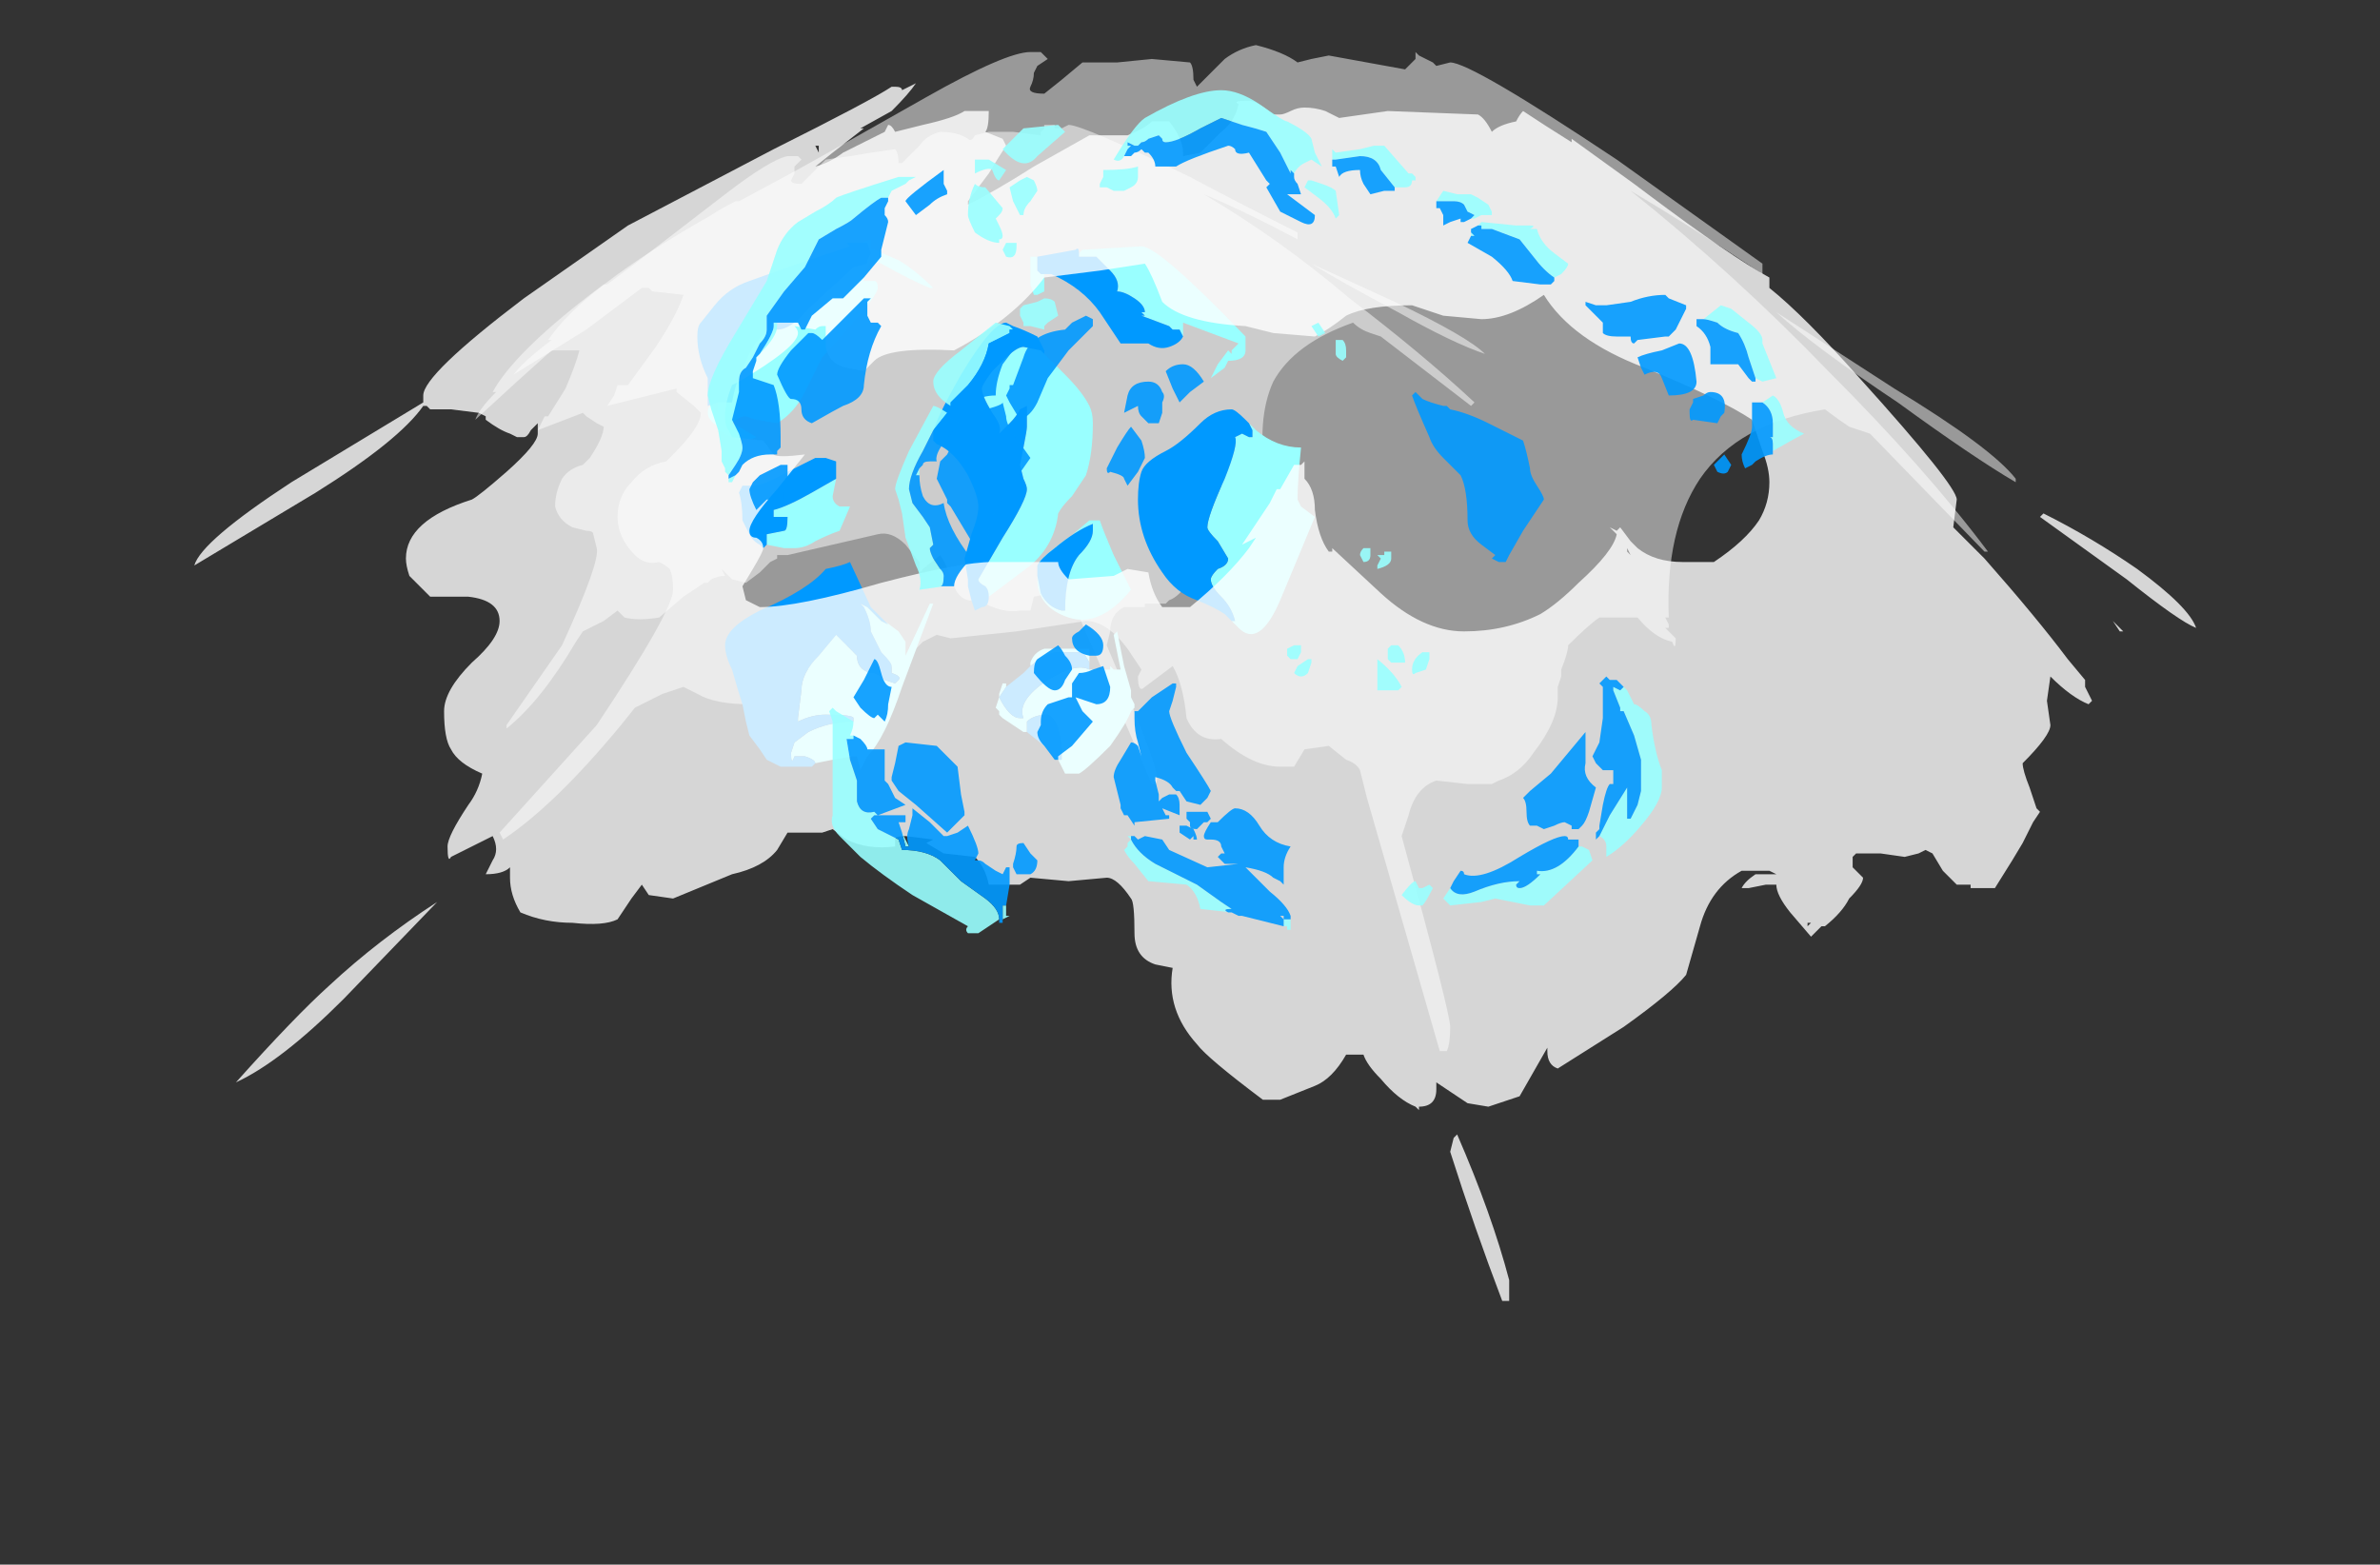 <?xml version="1.0" encoding="UTF-8" standalone="no"?>
<svg xmlns:ffdec="https://www.free-decompiler.com/flash" xmlns:xlink="http://www.w3.org/1999/xlink" ffdec:objectType="frame" height="157.85px" width="240.1px" xmlns="http://www.w3.org/2000/svg">
  <rect width="100%" height="100%" fill="#333333" stroke="none"/>
  <g transform="matrix(1.0, 0.0, 0.0, 1.0, 117.6, 29.4)">
    <use ffdec:characterId="1253" height="14.5" transform="matrix(7.0, 0.0, 0.0, 7.0, -69.65, -24.85)" width="22.2" xlink:href="#shape0"/>
    <use ffdec:characterId="1251" height="7.7" transform="matrix(7.0, 0.0, 0.0, 7.0, -47.25, -5.25)" width="8.9" xlink:href="#shape1"/>
    <use ffdec:characterId="1254" height="17.55" transform="matrix(7.0, 0.0, 0.0, 7.0, -98.0, -21.0)" width="28.85" xlink:href="#shape2"/>
    <use ffdec:characterId="1255" height="12.15" transform="matrix(7.0, 0.0, 0.0, 7.0, -46.2, -20.3)" width="15.8" xlink:href="#shape3"/>
  </g>
  <defs>
    <g id="shape0" transform="matrix(1.0, 0.0, 0.0, 1.0, 9.95, 3.55)">
      <path d="M0.55 -1.4 L0.55 -1.4 Q1.65 -0.75 2.65 0.1 3.7 0.9 4.45 1.6 L4.4 1.65 3.1 0.65 2.95 0.6 Q2.8 0.55 2.7 0.45 1.85 0.75 1.55 1.3 1.3 1.85 1.45 2.7 L1.4 2.7 1.55 2.85 Q1.55 3.0 1.5 2.9 1.35 2.9 1.15 2.7 L0.8 2.8 Q0.7 2.85 0.55 3.05 L0.45 3.3 0.5 3.35 0.45 3.5 0.5 3.55 Q0.55 3.8 0.35 4.15 0.2 4.4 0.05 4.45 L0.0 4.5 -0.3 4.5 -0.3 4.55 -0.6 4.55 Q-0.8 4.65 -0.8 4.9 L-0.85 5.1 Q-0.15 6.75 -0.15 6.9 -0.1 7.05 -0.15 7.1 L-0.2 7.1 -1.2 4.8 -1.3 4.55 -1.45 4.45 -1.65 4.35 -1.9 4.4 -1.95 4.6 -2.1 4.6 Q-2.35 4.65 -2.7 4.45 -2.95 4.5 -3.05 4.25 -3.15 3.95 -3.25 3.8 L-3.5 4.0 Q-3.55 4.1 -3.55 3.95 L-3.55 3.9 -3.75 3.65 Q-3.95 3.45 -4.15 3.5 L-5.45 3.8 -5.6 3.8 -5.6 3.85 -5.7 3.9 -5.85 4.05 -6.05 4.2 -6.25 4.15 -6.4 4.0 -6.35 4.1 Q-6.45 4.1 -6.55 4.15 L-6.6 4.2 -6.65 4.2 -6.95 4.4 -7.3 4.7 Q-7.6 4.75 -7.8 4.7 L-7.9 4.6 -8.1 4.75 Q-8.3 4.85 -8.4 4.9 L-8.5 5.05 Q-9.0 5.9 -9.5 6.3 L-9.5 6.25 -8.7 5.1 Q-8.15 3.9 -8.2 3.7 L-8.25 3.5 Q-8.25 3.45 -8.35 3.45 L-8.55 3.4 Q-8.75 3.3 -8.8 3.1 -8.8 2.9 -8.7 2.7 -8.6 2.55 -8.4 2.5 L-8.3 2.4 Q-8.1 2.1 -8.1 1.95 L-8.2 1.9 -8.35 1.8 -8.4 1.75 -9.05 2.0 -8.95 1.8 -8.9 1.8 -8.65 1.4 Q-8.5 1.05 -8.45 0.85 L-8.85 0.85 -9.35 1.3 -9.95 1.85 Q-9.9 1.7 -9.65 1.45 L-9.7 1.45 Q-9.4 0.9 -8.3 0.05 L-8.1 -0.1 -8.05 -0.1 -7.65 -0.4 -6.35 -1.4 Q-5.7 -1.9 -5.45 -1.95 L-5.3 -1.95 -5.25 -1.9 -5.35 -1.8 -5.35 -1.7 -5.4 -1.6 Q-5.4 -1.55 -5.25 -1.55 L-4.9 -1.9 -4.55 -1.95 -4.25 -2.0 -3.9 -2.05 Q-3.85 -2.0 -3.85 -1.85 L-3.8 -1.85 -3.55 -2.1 Q-3.45 -2.25 -3.25 -2.3 -3.0 -2.3 -2.85 -2.2 -2.8 -2.15 -2.75 -2.25 L-2.55 -2.3 -2.2 -2.3 -1.8 -2.25 -1.8 -2.3 -1.75 -2.35 -1.75 -2.4 -1.6 -2.4 -1.6 -2.35 -1.5 -2.35 -1.4 -2.4 Q-1.2 -2.4 0.35 -1.65 1.1 -1.25 1.9 -0.85 L1.9 -0.75 Q1.15 -1.15 0.55 -1.4 M4.6 0.9 Q4.15 0.75 3.35 0.3 2.5 -0.15 2.1 -0.4 L3.3 0.15 Q4.35 0.65 4.6 0.9" fill="#ffffff" fill-opacity="0.502" fill-rule="evenodd" stroke="none"/>
      <path d="M0.4 -3.05 L0.45 -2.95 0.85 -3.35 Q1.05 -3.5 1.3 -3.55 1.7 -3.45 1.9 -3.3 L2.1 -3.35 2.35 -3.4 3.45 -3.2 3.6 -3.35 3.6 -3.45 3.65 -3.4 3.85 -3.3 3.9 -3.25 4.1 -3.3 Q4.4 -3.3 6.5 -1.9 L8.6 -0.4 8.6 -0.25 Q7.55 -0.95 6.7 -1.45 8.2 -0.25 9.55 1.15 10.95 2.55 11.85 3.75 L11.8 3.75 10.15 2.05 9.85 1.95 Q9.7 1.85 9.5 1.7 8.25 1.9 7.7 2.7 7.2 3.45 7.25 4.7 L7.2 4.7 7.25 4.8 7.25 4.85 7.2 4.85 7.35 5.0 Q7.35 5.2 7.3 5.05 7.05 5.0 6.8 4.7 L6.25 4.7 Q6.1 4.8 5.8 5.1 5.8 5.2 5.7 5.45 L5.7 5.55 5.65 5.7 5.65 5.85 Q5.65 6.2 5.3 6.65 5.1 6.95 4.8 7.05 L4.7 7.1 4.35 7.1 3.9 7.05 Q3.6 7.15 3.5 7.55 L3.4 7.85 Q4.1 10.4 4.1 10.6 4.1 10.85 4.05 10.95 L3.95 10.95 2.9 7.3 2.8 6.9 Q2.75 6.8 2.6 6.75 L2.35 6.55 2.0 6.6 1.85 6.85 1.65 6.85 Q1.25 6.85 0.8 6.45 0.45 6.5 0.3 6.15 0.25 5.65 0.1 5.4 L-0.3 5.7 Q-0.4 5.8 -0.4 5.55 L-0.35 5.45 Q-0.45 5.3 -0.55 5.15 -0.85 4.75 -1.15 4.75 L-2.15 4.9 -3.1 5.0 -3.3 4.95 -3.5 5.05 -3.75 5.3 Q-4.0 5.45 -4.05 5.45 L-4.35 5.35 -4.45 5.25 -4.55 5.1 -4.6 5.1 Q-4.55 5.15 -4.5 5.2 L-4.85 5.3 -4.85 5.35 -4.95 5.35 Q-5.2 5.45 -5.45 5.6 -5.7 5.75 -6.0 5.95 -6.5 5.95 -6.75 5.8 L-6.95 5.7 -7.25 5.8 -7.65 6.0 -7.85 6.25 Q-8.8 7.4 -9.55 7.9 L-9.6 7.8 -8.2 6.25 Q-7.1 4.6 -7.1 4.3 -7.1 4.1 -7.15 4.0 -7.2 3.95 -7.3 3.9 -7.5 3.95 -7.65 3.8 -7.9 3.55 -7.9 3.25 -7.9 2.95 -7.7 2.75 -7.5 2.5 -7.2 2.45 L-7.1 2.35 Q-6.7 1.95 -6.7 1.75 L-6.8 1.65 -7.05 1.45 -7.05 1.4 -8.05 1.65 -7.95 1.5 -7.9 1.35 -7.75 1.35 -7.35 0.8 Q-7.05 0.35 -6.95 0.05 L-7.4 0.0 -7.45 -0.05 -7.55 -0.05 -8.35 0.55 -9.4 1.2 Q-9.25 1.0 -8.85 0.7 L-8.9 0.7 Q-8.4 -0.05 -6.55 -1.1 -6.4 -1.2 -6.2 -1.3 L-6.15 -1.3 -5.5 -1.65 Q-5.3 -1.75 -3.45 -2.8 -2.3 -3.45 -1.95 -3.45 L-1.8 -3.45 -1.7 -3.35 -1.85 -3.25 -1.9 -3.15 Q-1.9 -3.05 -1.95 -2.95 -2.0 -2.85 -1.75 -2.85 L-1.5 -3.05 -1.2 -3.3 -0.7 -3.3 -0.2 -3.35 0.35 -3.3 Q0.4 -3.25 0.4 -3.05 M6.7 -1.45 L6.7 -1.45 M12.25 2.75 Q11.65 2.4 10.55 1.6 9.35 0.8 8.8 0.3 L10.5 1.4 Q11.9 2.25 12.25 2.7 L12.25 2.75" fill="#ffffff" fill-opacity="0.502" fill-rule="evenodd" stroke="none"/>
    </g>
    <g id="shape1" transform="matrix(1.0, 0.0, 0.0, 1.0, 6.75, 0.75)">
      <path d="M-6.45 1.6 L-6.25 1.6 Q-6.2 1.3 -6.05 1.0 -5.85 0.55 -5.6 0.55 -5.4 0.55 -5.15 0.25 L-4.5 -0.35 -4.3 -0.4 -4.3 -0.45 -4.25 -0.55 -4.3 -0.7 -4.4 -0.7 -4.25 -0.75 -4.25 -0.6 -4.2 -0.6 -3.85 -0.45 Q-3.6 -0.3 -3.35 -0.05 L-3.4 -0.05 Q-3.65 -0.15 -4.1 -0.4 L-4.25 -0.45 -4.3 -0.35 -4.35 -0.2 -4.35 -0.15 -4.2 -0.15 Q-4.15 -0.15 -4.15 -0.05 -4.15 0.05 -4.55 0.5 L-4.95 0.95 -5.2 1.45 Q-5.35 1.75 -5.6 1.9 L-5.9 1.85 -6.05 1.8 Q-6.15 1.8 -6.25 1.9 L-6.15 1.95 -5.9 2.1 Q-6.1 2.2 -6.35 2.05 L-6.45 2.0 -6.45 1.95 Q-6.6 1.85 -6.6 1.75 -6.6 1.65 -6.55 1.65 L-6.45 1.75 -6.45 1.6 M-1.85 -0.5 L-1.85 -0.3 -1.8 -0.25 -1.75 -0.25 -1.75 0.0 -1.85 0.05 -1.9 0.05 -1.95 -0.1 -1.95 -0.5 -1.85 -0.5 M0.25 0.65 L0.2 0.55 0.1 0.55 0.05 0.5 -0.35 0.35 -0.3 0.35 -0.35 0.3 -0.3 0.3 Q-0.3 0.2 -0.45 0.1 -0.6 0.0 -0.7 0.0 -0.65 -0.15 -0.8 -0.3 L-1.0 -0.5 -1.25 -0.5 -1.25 -0.55 -1.2 -0.6 -0.35 -0.65 Q-0.1 -0.65 1.15 0.65 L1.15 0.85 Q1.15 1.0 0.9 1.0 L0.85 1.1 0.65 1.25 0.75 1.05 0.9 0.85 0.95 0.9 0.95 0.85 1.05 0.75 0.25 0.45 0.25 0.65 M-1.8 0.85 L-1.45 1.2 Q-1.2 1.45 -1.1 1.65 -1.05 1.75 -1.05 1.9 -1.05 2.35 -1.15 2.65 L-1.35 2.95 Q-1.5 3.1 -1.55 3.2 -1.6 3.65 -1.95 3.95 L-2.55 4.4 Q-2.55 4.3 -2.6 4.25 -2.7 4.2 -2.7 4.15 L-2.35 3.55 Q-2.0 3.0 -2.0 2.85 -2.0 2.8 -2.05 2.7 L-2.1 2.5 -2.05 2.25 Q-2.0 2.0 -2.0 1.95 -2.0 1.7 -2.0 1.65 L-2.1 1.7 Q-2.15 1.8 -2.25 1.9 L-2.4 2.05 Q-2.35 1.95 -2.5 1.75 -2.65 1.5 -2.65 1.4 -2.65 1.35 -2.5 1.15 L-2.35 1.0 Q-2.15 0.8 -2.05 0.8 L-1.8 0.85 M-1.85 4.1 L-1.8 4.35 Q-1.7 4.55 -1.5 4.6 L-1.45 4.6 Q-1.45 4.05 -1.25 3.8 -1.05 3.6 -1.05 3.45 L-1.05 3.35 Q-1.3 3.45 -1.6 3.7 -1.8 3.85 -1.85 3.95 L-1.75 3.85 -1.1 3.3 -0.95 3.3 Q-0.9 3.45 -0.75 3.8 L-0.5 4.3 Q-0.95 4.85 -1.4 4.7 -1.85 4.55 -1.85 4.15 L-1.85 4.1 M0.95 4.75 L1.0 4.75 Q0.95 4.55 0.8 4.4 0.65 4.25 0.65 4.15 0.65 4.1 0.75 4.0 0.9 3.95 0.9 3.85 L0.75 3.6 Q0.6 3.45 0.6 3.4 0.6 3.25 0.85 2.7 1.05 2.2 1.0 2.1 L1.1 2.05 1.2 2.1 1.25 2.1 1.25 2.0 1.2 1.9 1.3 2.0 Q1.6 2.25 1.95 2.25 1.9 2.75 1.9 3.0 L1.95 3.1 2.15 3.25 1.65 4.45 Q1.35 5.15 1.05 4.85 L0.95 4.75 M-4.75 2.7 L-4.8 2.95 Q-4.8 3.05 -4.7 3.1 L-4.55 3.1 -4.7 3.45 Q-4.85 3.5 -5.05 3.6 -5.2 3.7 -5.35 3.7 L-5.5 3.7 -5.75 3.65 -5.75 3.5 -5.5 3.45 Q-5.45 3.45 -5.45 3.25 L-5.65 3.25 -5.65 3.15 Q-5.45 3.1 -5.1 2.9 L-4.75 2.7 M-5.05 6.8 Q-5.05 6.75 -5.2 6.7 L-5.35 6.7 Q-5.4 6.85 -5.4 6.65 L-5.35 6.5 -5.15 6.35 Q-4.85 6.2 -4.5 6.2 L-4.5 6.15 Q-4.5 6.1 -4.9 6.1 -5.1 6.1 -5.3 6.2 L-5.3 6.15 -5.25 5.75 Q-5.25 5.5 -5.0 5.25 L-4.75 4.95 -4.45 5.25 Q-4.45 5.45 -4.25 5.5 L-4.2 5.5 -4.1 5.55 -4.05 5.6 -3.9 5.65 -3.85 5.6 Q-3.8 5.55 -3.95 5.5 L-3.95 5.4 Q-3.95 5.35 -4.1 5.2 -4.2 5.0 -4.25 4.9 -4.25 4.75 -4.35 4.55 L-4.4 4.5 -4.3 4.55 -4.25 4.6 -4.1 4.75 -4.0 4.8 -4.05 4.75 -3.85 4.9 -3.75 5.05 -3.75 5.25 -3.4 4.5 -3.35 4.5 -3.8 5.7 Q-4.05 6.45 -4.3 6.7 L-4.4 6.9 -4.45 6.7 -4.5 6.7 -4.8 6.75 -5.05 6.8 M-1.1 5.45 L-0.8 5.45 -0.8 5.4 -0.75 5.45 -0.65 5.45 -0.75 4.95 -0.7 4.9 -0.6 5.4 -0.5 5.75 -0.5 5.85 -0.45 5.95 -0.45 6.0 -0.5 6.05 Q-0.55 6.2 -0.8 6.55 -1.15 6.9 -1.25 6.95 L-1.45 6.95 Q-1.5 6.85 -1.55 6.75 L-1.5 6.75 -1.5 6.6 Q-1.5 6.5 -1.55 6.3 -1.6 6.15 -1.7 6.1 -1.9 6.1 -2.0 6.2 L-2.0 6.35 -2.05 6.35 -2.35 6.15 -2.4 6.1 -2.4 6.05 -2.45 6.0 -2.4 5.85 -2.4 5.8 -2.35 5.65 -2.3 5.65 -2.3 5.7 -2.4 5.85 Q-2.25 6.15 -2.1 6.15 L-2.05 6.15 Q-2.15 5.9 -1.7 5.6 -1.3 5.35 -1.1 5.45 M-1.95 5.4 L-1.95 5.35 Q-1.9 5.2 -1.75 5.15 L-1.1 5.15 -1.1 5.35 Q-1.15 5.25 -1.2 5.2 L-1.55 5.2 Q-1.7 5.2 -1.95 5.4" fill="#99ffff" fill-rule="evenodd" stroke="none"/>
      <path d="M-6.45 1.6 L-6.6 1.65 -6.6 1.25 Q-6.75 0.95 -6.75 0.65 -6.75 0.5 -6.7 0.45 L-6.5 0.2 Q-6.3 -0.05 -6.0 -0.15 L-5.3 -0.4 -4.55 -0.65 -4.6 -0.7 -4.4 -0.7 -4.3 -0.7 -4.25 -0.55 -4.3 -0.45 -4.3 -0.4 -4.5 -0.35 -5.15 0.25 Q-5.4 0.55 -5.6 0.55 -5.85 0.55 -6.05 1.0 -6.2 1.3 -6.25 1.6 L-6.45 1.6 M-1.85 -0.5 L-1.3 -0.6 Q-1.25 -0.65 -1.25 -0.55 L-1.25 -0.5 -1.0 -0.5 -0.8 -0.3 Q-0.65 -0.15 -0.7 0.0 -0.6 0.0 -0.45 0.1 -0.3 0.2 -0.3 0.3 L-0.35 0.3 -0.3 0.35 -0.35 0.35 0.05 0.5 0.1 0.55 0.2 0.55 0.25 0.65 Q0.2 0.75 0.05 0.8 -0.1 0.85 -0.25 0.75 L-0.65 0.75 -0.95 0.3 Q-1.2 -0.05 -1.65 -0.25 L-1.75 -0.25 -1.8 -0.25 -1.85 -0.3 -1.85 -0.5 M-1.8 0.85 L-2.05 0.8 Q-2.15 0.8 -2.35 1.0 L-2.5 1.15 Q-2.65 1.35 -2.65 1.4 -2.65 1.5 -2.5 1.75 -2.35 1.95 -2.4 2.05 L-2.25 1.9 Q-2.15 1.8 -2.1 1.7 L-2.0 1.65 Q-2.0 1.7 -2.0 1.95 -2.0 2.0 -2.05 2.25 L-2.1 2.5 -2.05 2.7 Q-2.0 2.8 -2.0 2.85 -2.0 3.0 -2.35 3.55 L-2.7 4.15 Q-2.7 4.2 -2.6 4.25 -2.55 4.3 -2.55 4.4 -2.55 4.55 -2.65 4.55 L-2.75 4.6 -2.8 4.45 -2.85 4.25 -2.85 4.15 -2.9 3.85 -2.8 3.5 Q-2.7 3.25 -2.7 3.1 -2.7 2.95 -2.85 2.65 -3.05 2.3 -3.3 2.2 L-3.35 2.15 -3.35 2.05 Q-3.35 1.9 -2.95 1.2 -2.5 0.45 -2.3 0.45 L-2.2 0.5 Q-2.05 0.55 -1.85 0.65 L-1.75 0.85 -1.75 0.9 -1.8 0.85 M-1.85 3.95 Q-1.8 3.85 -1.6 3.7 -1.3 3.45 -1.05 3.35 L-1.05 3.45 Q-1.05 3.6 -1.25 3.8 -1.45 4.05 -1.45 4.6 L-1.5 4.6 Q-1.7 4.55 -1.8 4.35 L-1.85 4.1 -1.85 3.95 M0.95 4.75 L0.85 4.65 Q0.7 4.55 0.45 4.45 0.15 4.35 -0.05 4.05 -0.4 3.55 -0.4 3.0 -0.4 2.75 -0.35 2.6 -0.3 2.45 0.0 2.3 0.2 2.2 0.5 1.9 0.7 1.7 0.95 1.7 1.0 1.7 1.15 1.85 L1.2 1.9 1.25 2.0 1.25 2.1 1.2 2.1 1.1 2.05 1.0 2.1 Q1.05 2.2 0.85 2.7 0.6 3.25 0.6 3.4 0.6 3.45 0.75 3.6 L0.9 3.85 Q0.9 3.95 0.75 4.0 0.65 4.1 0.65 4.15 0.65 4.25 0.8 4.4 0.95 4.55 1.0 4.75 L0.95 4.75 M-5.75 3.65 L-5.8 3.7 -5.85 3.65 Q-5.95 3.6 -6.0 3.5 L-6.1 3.3 Q-6.1 3.05 -6.15 2.9 L-6.1 2.8 -5.95 2.8 Q-5.8 2.8 -5.45 2.6 L-5.05 2.4 -4.9 2.4 -4.75 2.45 -4.75 2.7 -5.1 2.9 Q-5.45 3.1 -5.65 3.15 L-5.65 3.25 -5.45 3.25 Q-5.45 3.45 -5.5 3.45 L-5.75 3.5 -5.75 3.65 M-4.25 4.6 L-4.3 4.55 -4.4 4.5 -4.35 4.55 Q-4.25 4.75 -4.25 4.9 -4.2 5.0 -4.1 5.2 -3.95 5.35 -3.95 5.4 L-3.95 5.5 Q-3.8 5.55 -3.85 5.6 L-3.9 5.65 -4.05 5.6 -4.1 5.55 -4.2 5.5 -4.25 5.5 Q-4.45 5.45 -4.45 5.25 L-4.75 4.95 -5.0 5.25 Q-5.25 5.5 -5.25 5.75 L-5.3 6.15 -5.3 6.2 Q-5.1 6.1 -4.9 6.1 -4.5 6.1 -4.5 6.15 L-4.5 6.2 Q-4.85 6.2 -5.15 6.35 L-5.35 6.5 -5.4 6.65 Q-5.4 6.85 -5.35 6.7 L-5.2 6.7 Q-5.05 6.75 -5.05 6.8 L-5.1 6.85 -5.55 6.85 -5.75 6.75 -5.85 6.6 -6.0 6.4 -6.05 6.2 -6.1 5.95 Q-6.15 5.8 -6.25 5.45 -6.35 5.25 -6.35 5.1 -6.35 4.85 -5.85 4.6 -5.15 4.3 -4.9 4.0 -4.65 3.95 -4.55 3.9 L-4.25 4.55 Q-4.1 4.7 -4.05 4.75 L-4.0 4.8 -4.1 4.75 -4.25 4.6 M-1.55 6.75 L-1.75 6.55 -2.0 6.35 -2.0 6.2 Q-1.9 6.1 -1.7 6.1 -1.6 6.15 -1.55 6.3 -1.5 6.5 -1.5 6.6 L-1.5 6.75 -1.55 6.75 M-2.4 5.85 L-2.4 5.85 -2.3 5.7 -2.05 5.5 -1.95 5.4 Q-1.7 5.2 -1.55 5.2 L-1.2 5.2 Q-1.15 5.25 -1.1 5.35 L-1.1 5.45 Q-1.3 5.35 -1.7 5.6 -2.15 5.9 -2.05 6.15 L-2.1 6.15 Q-2.25 6.15 -2.4 5.85" fill="#0099ff" fill-rule="evenodd" stroke="none"/>
    </g>
    <g id="shape2" transform="matrix(1.0, 0.0, 0.0, 1.0, 14.0, 3.0)">
      <path d="M2.0 -2.65 Q2.15 -2.65 2.3 -2.6 L2.5 -2.5 3.2 -2.6 4.5 -2.55 Q4.6 -2.5 4.7 -2.3 4.8 -2.4 5.05 -2.45 5.1 -2.55 5.15 -2.6 5.45 -2.4 5.85 -2.15 L5.85 -2.2 6.75 -1.55 6.95 -1.4 Q8.15 -0.5 8.7 -0.2 L8.7 -0.05 Q9.2 0.35 10.0 1.25 11.4 2.8 11.4 3.0 L11.35 3.4 11.8 3.85 Q12.55 4.7 13.0 5.3 L13.25 5.6 13.25 5.7 13.35 5.9 13.3 5.95 Q13.05 5.85 12.75 5.55 L12.7 5.9 12.75 6.25 Q12.75 6.4 12.35 6.8 12.35 6.9 12.45 7.15 L12.55 7.45 12.6 7.5 12.5 7.65 12.35 7.95 12.2 8.2 11.95 8.6 11.6 8.6 11.6 8.55 11.4 8.55 11.2 8.35 11.05 8.1 10.95 8.05 10.85 8.1 10.65 8.15 10.3 8.1 9.95 8.1 9.9 8.15 9.9 8.3 10.05 8.45 Q10.05 8.55 9.85 8.75 9.75 8.95 9.5 9.15 L9.45 9.15 9.3 9.3 9.0 8.95 Q8.8 8.7 8.8 8.55 L8.65 8.55 8.4 8.6 8.3 8.6 Q8.35 8.5 8.5 8.4 L8.8 8.4 8.7 8.35 8.3 8.35 Q7.85 8.6 7.7 9.15 L7.5 9.85 Q7.3 10.1 6.6 10.6 L5.65 11.2 Q5.5 11.15 5.5 10.95 L5.5 10.9 5.1 11.6 4.65 11.75 4.35 11.7 3.9 11.4 3.9 11.5 Q3.9 11.75 3.65 11.75 3.65 11.85 3.65 11.8 L3.6 11.75 Q3.35 11.65 3.1 11.35 2.9 11.15 2.85 11.0 L2.6 11.0 Q2.4 11.35 2.15 11.45 L1.65 11.65 1.4 11.65 Q0.6 11.05 0.45 10.85 0.0 10.35 0.1 9.75 L-0.15 9.7 Q-0.45 9.6 -0.45 9.25 -0.45 8.8 -0.5 8.75 -0.7 8.45 -0.85 8.45 L-1.4 8.5 -1.95 8.45 -2.1 8.55 -2.55 8.55 Q-2.6 8.3 -2.75 8.15 L-3.2 8.1 -3.45 7.95 -3.35 7.9 -3.75 7.85 Q-3.9 7.85 -3.9 7.9 L-3.9 8.0 Q-4.3 8.05 -4.6 7.9 L-4.8 7.75 -4.95 7.8 -5.45 7.8 -5.6 8.05 Q-5.8 8.3 -6.25 8.4 L-7.1 8.75 -7.45 8.7 -7.55 8.55 -7.7 8.75 -7.9 9.05 Q-8.1 9.15 -8.55 9.1 -8.95 9.1 -9.3 8.95 -9.45 8.7 -9.45 8.45 L-9.45 8.3 Q-9.55 8.4 -9.8 8.4 L-9.7 8.2 Q-9.6 8.05 -9.7 7.85 L-9.9 7.95 Q-10.2 8.1 -10.3 8.15 -10.35 8.25 -10.35 8.0 -10.35 7.85 -10.05 7.4 -9.9 7.2 -9.85 6.95 -10.2 6.8 -10.3 6.6 -10.4 6.45 -10.4 6.05 -10.4 5.75 -10.0 5.35 -9.6 5.0 -9.6 4.75 -9.6 4.45 -10.05 4.4 L-10.6 4.4 -10.9 4.1 Q-10.95 3.95 -10.95 3.85 -10.95 3.3 -10.0 3.0 -9.9 2.95 -9.5 2.6 -9.05 2.2 -9.05 2.05 L-9.05 1.9 -9.15 2.0 Q-9.2 2.1 -9.25 2.1 L-9.35 2.1 -9.45 2.05 Q-9.6 2.0 -9.8 1.85 L-9.8 1.8 -9.9 1.75 -10.3 1.7 -10.6 1.7 -10.65 1.65 -10.7 1.65 Q-11.05 2.15 -12.25 2.9 L-14.0 3.95 Q-13.9 3.6 -12.6 2.75 L-10.7 1.6 -10.7 1.5 Q-10.7 1.2 -9.25 0.1 L-7.75 -0.95 -5.65 -2.05 Q-4.25 -2.75 -3.95 -2.95 L-3.9 -2.95 Q-3.8 -2.95 -3.8 -2.9 L-3.6 -3.0 Q-3.7 -2.85 -3.95 -2.6 L-4.4 -2.35 -4.35 -2.35 -4.8 -2.0 -5.05 -1.8 Q-4.85 -1.85 -4.65 -2.0 L-4.05 -2.3 -4.0 -2.4 Q-3.95 -2.4 -3.9 -2.3 L-3.5 -2.4 Q-3.05 -2.5 -2.9 -2.6 L-2.55 -2.6 Q-2.55 -2.35 -2.6 -2.3 L-2.35 -2.2 -2.3 -2.1 Q-2.4 -1.95 -2.55 -1.7 L-2.85 -1.3 -2.85 -1.25 Q-2.45 -1.45 -1.9 -1.8 L-1.1 -2.25 -0.55 -2.25 Q-0.3 -2.35 -0.2 -2.45 L0.05 -2.45 Q0.25 -2.2 0.25 -2.0 L0.25 -1.95 0.5 -2.0 0.8 -2.3 Q1.0 -2.45 1.05 -2.7 0.95 -2.75 1.2 -2.75 1.3 -2.75 1.55 -2.55 L1.65 -2.55 Q1.7 -2.55 1.8 -2.6 1.9 -2.65 2.0 -2.65 M12.65 3.2 Q13.35 3.55 14.0 4.0 14.75 4.55 14.85 4.85 14.6 4.75 13.85 4.15 L12.6 3.25 12.65 3.2 M13.8 4.9 L13.75 4.9 13.65 4.75 13.8 4.9 M6.4 3.4 L6.5 3.45 6.55 3.4 6.7 3.6 6.8 3.7 Q7.05 3.9 7.45 3.9 L7.9 3.9 Q8.35 3.6 8.55 3.3 8.7 3.05 8.7 2.75 8.7 2.55 8.6 2.3 L8.45 1.85 Q8.0 1.55 6.9 1.1 5.85 0.7 5.45 0.05 4.95 0.4 4.55 0.4 L4.0 0.35 3.55 0.2 Q2.9 0.2 2.6 0.35 2.35 0.55 2.15 0.65 L1.55 0.6 1.15 0.5 Q0.25 0.45 -0.05 0.15 -0.2 -0.25 -0.3 -0.4 L-0.95 -0.3 -1.75 -0.2 Q-2.2 0.4 -3.05 0.85 -4.0 0.8 -4.2 1.0 L-4.35 1.15 -4.6 1.1 Q-4.85 1.05 -4.9 0.8 L-4.9 0.5 -4.95 0.5 Q-5.0 0.5 -5.05 0.55 L-5.35 0.5 Q-5.3 0.55 -5.3 0.6 -5.3 0.8 -6.15 1.3 L-6.25 1.35 Q-6.35 1.6 -6.35 1.8 -6.35 1.95 -6.3 2.0 L-6.25 2.1 -5.8 2.15 -5.65 2.35 Q-5.6 2.4 -5.2 2.35 L-5.6 2.85 Q-6.0 3.3 -6.0 3.45 -6.0 3.55 -5.9 3.55 -5.8 3.6 -5.8 3.7 -5.8 3.75 -5.95 4.0 L-6.1 4.25 -6.05 4.45 -5.85 4.55 Q-5.3 4.55 -4.1 4.2 -2.95 3.9 -2.5 3.9 L-1.55 3.9 Q-1.55 4.0 -1.4 4.15 L-0.75 4.1 -0.55 4.0 -0.25 4.05 Q-0.2 4.35 -0.05 4.55 L0.35 4.55 Q0.9 4.1 1.2 3.7 L1.3 3.55 1.1 3.65 Q1.2 3.5 1.5 3.05 L1.6 2.85 1.65 2.85 1.85 2.5 1.95 2.5 2.0 2.45 Q2.0 2.5 2.0 2.65 L2.0 2.7 Q2.15 2.85 2.15 3.15 2.2 3.55 2.35 3.75 L2.4 3.75 2.4 3.7 3.1 4.35 Q3.7 4.9 4.3 4.9 4.9 4.9 5.4 4.65 5.65 4.5 5.95 4.2 6.45 3.75 6.5 3.5 L6.4 3.4 M6.65 3.75 L6.7 3.8 6.65 3.7 6.65 3.75 M4.2 12.15 Q4.7 13.3 4.95 14.25 L4.95 14.55 4.85 14.55 Q4.45 13.5 4.1 12.4 L4.15 12.2 4.2 12.15 M9.25 9.1 L9.25 9.15 9.3 9.1 9.25 9.1 M-5.05 -2.1 L-5.0 -2.0 -5.0 -2.1 -5.05 -2.1 M-9.15 1.75 L-9.15 1.75 M-13.4 11.4 Q-12.55 10.45 -12.05 10.0 -11.35 9.35 -10.5 8.8 L-11.85 10.2 Q-12.75 11.1 -13.4 11.4" fill="#ffffff" fill-opacity="0.8" fill-rule="evenodd" stroke="none"/>
    </g>
    <g id="shape3" transform="matrix(1.0, 0.0, 0.0, 1.0, 6.6, 2.9)">
      <path d="M-0.6 -1.95 Q-0.65 -1.85 -0.75 -1.9 -0.45 -2.4 -0.3 -2.5 0.4 -2.9 0.8 -2.9 1.05 -2.9 1.35 -2.7 1.7 -2.45 1.75 -2.45 2.05 -2.3 2.1 -2.2 L2.15 -2.0 2.25 -1.8 2.1 -1.9 2.0 -1.85 Q1.9 -1.8 1.85 -1.7 L1.8 -1.75 1.8 -1.7 1.65 -2.0 1.45 -2.3 Q1.3 -2.35 1.1 -2.4 L0.8 -2.5 0.5 -2.35 Q0.15 -2.15 0.0 -2.15 -0.05 -2.15 -0.05 -2.2 L-0.1 -2.25 -0.25 -2.2 Q-0.3 -2.15 -0.35 -2.15 L-0.4 -2.1 -0.45 -2.1 -0.55 -2.15 -0.55 -2.1 -0.5 -2.1 -0.55 -2.05 -0.6 -1.95 M-0.3 -2.0 L-0.35 -2.05 -0.3 -2.0 M3.3 -1.5 L3.1 -1.75 Q3.05 -1.95 2.8 -1.95 L2.45 -1.9 2.4 -1.9 2.4 -2.05 2.45 -2.0 2.8 -2.05 3.0 -2.1 3.15 -2.1 3.5 -1.7 3.55 -1.7 3.6 -1.65 3.6 -1.6 3.55 -1.6 Q3.55 -1.5 3.45 -1.5 L3.3 -1.5 M2.45 -1.45 L2.5 -1.1 2.45 -1.05 Q2.4 -1.2 2.2 -1.35 L2.0 -1.5 2.05 -1.6 2.1 -1.6 2.25 -1.55 Q2.4 -1.5 2.45 -1.45 M3.9 -1.3 L4.0 -1.45 4.2 -1.4 4.4 -1.4 4.5 -1.35 4.65 -1.25 4.7 -1.15 4.7 -1.1 4.55 -1.1 4.45 -1.05 4.4 -1.05 4.45 -1.1 4.35 -1.15 4.3 -1.25 Q4.25 -1.3 4.15 -1.3 L3.9 -1.3 M4.5 -0.95 L4.55 -1.0 5.05 -0.95 5.25 -0.95 Q5.35 -0.95 5.25 -0.9 L5.35 -0.9 Q5.4 -0.7 5.6 -0.55 L5.8 -0.4 Q5.8 -0.35 5.7 -0.25 L5.6 -0.2 Q5.45 -0.3 5.3 -0.5 L5.1 -0.75 4.7 -0.9 4.55 -0.9 4.55 -0.95 4.5 -0.95 M4.4 -0.8 L4.4 -0.85 4.45 -0.8 4.4 -0.8 M7.75 0.4 L8.0 0.2 8.15 0.25 8.4 0.45 Q8.6 0.6 8.6 0.7 L8.6 0.75 8.8 1.25 8.6 1.3 8.5 1.25 8.4 0.95 Q8.35 0.75 8.25 0.6 8.05 0.55 7.95 0.45 7.8 0.4 7.75 0.4 M8.6 1.6 L8.75 1.5 Q8.85 1.55 8.9 1.75 8.95 1.95 9.2 2.05 9.1 2.1 8.75 2.3 L8.75 2.2 Q8.75 2.1 8.7 2.1 L8.75 2.1 8.75 1.9 Q8.75 1.7 8.6 1.6 M6.25 7.85 L6.4 7.55 6.65 7.15 6.65 7.6 6.7 7.6 6.8 7.4 6.85 7.2 6.85 6.75 6.75 6.4 6.6 6.05 6.55 6.05 6.55 6.0 6.45 5.75 6.45 5.7 6.55 5.75 6.6 5.7 6.55 5.65 6.65 5.75 6.75 5.95 Q6.8 5.95 6.9 6.05 7.0 6.1 7.0 6.25 7.05 6.65 7.15 6.9 L7.15 7.15 Q7.15 7.35 6.85 7.7 6.6 8.0 6.35 8.15 L6.35 8.0 Q6.35 7.9 6.25 7.85 M6.45 5.6 L6.4 5.6 6.45 5.6 M2.55 0.7 Q2.6 0.75 2.6 0.85 L2.6 0.95 2.55 1.0 Q2.45 0.95 2.45 0.9 L2.45 0.7 2.55 0.7 M2.3 0.6 L2.2 0.65 2.1 0.5 2.2 0.45 2.3 0.6 M2.85 3.7 L2.95 3.7 2.95 3.8 Q2.95 3.9 2.85 3.9 L2.8 3.8 Q2.8 3.75 2.85 3.7 M2.1 5.3 L2.1 5.35 2.05 5.5 Q1.95 5.6 1.85 5.5 L1.9 5.4 2.05 5.3 2.1 5.3 M1.95 5.2 L1.9 5.3 1.8 5.3 1.75 5.25 1.75 5.15 1.85 5.1 1.95 5.1 1.95 5.2 M3.25 3.85 Q3.25 3.95 3.05 4.0 L3.05 3.95 3.1 3.85 3.05 3.8 3.15 3.8 3.15 3.75 3.25 3.75 3.25 3.85 M3.35 5.1 Q3.45 5.2 3.45 5.35 L3.25 5.35 3.2 5.3 3.2 5.15 3.25 5.1 3.35 5.1 M3.8 5.3 L3.75 5.45 3.6 5.5 Q3.55 5.55 3.55 5.45 3.55 5.3 3.7 5.2 L3.8 5.2 3.8 5.3 M3.05 5.5 Q3.05 5.35 3.05 5.3 3.3 5.5 3.4 5.7 L3.35 5.75 3.05 5.75 Q3.05 5.7 3.05 5.5 M5.95 8.0 L6.0 8.0 6.1 8.05 6.15 8.2 5.45 8.85 5.25 8.85 4.75 8.75 4.55 8.8 4.1 8.85 4.0 8.75 4.1 8.6 Q4.2 8.75 4.45 8.65 4.8 8.5 5.1 8.5 L5.05 8.55 Q5.05 8.6 5.1 8.6 5.2 8.6 5.4 8.4 L5.35 8.4 5.35 8.35 Q5.65 8.4 5.95 8.0 M3.6 8.5 L3.65 8.6 3.7 8.6 3.8 8.55 3.85 8.6 Q3.75 8.8 3.7 8.85 L3.65 8.85 Q3.55 8.85 3.4 8.7 3.55 8.5 3.6 8.5 M-0.5 7.85 L-0.5 7.9 Q-0.4 8.1 -0.15 8.25 L0.45 8.55 0.8 8.8 0.95 8.9 Q0.8 8.9 0.9 8.95 L0.95 8.95 0.5 8.9 Q0.45 8.65 0.3 8.55 L-0.25 8.5 -0.45 8.25 Q-0.55 8.15 -0.6 8.05 L-0.55 8.0 -0.55 7.95 -0.5 7.9 -0.55 7.85 -0.5 7.85 M1.7 9.15 L1.7 9.05 1.8 9.05 1.8 9.2 1.75 9.2 1.75 9.15 1.7 9.15 M-6.2 2.65 L-6.25 2.75 -6.3 2.75 -6.3 2.65 -6.35 2.6 -6.35 2.55 -6.4 2.45 -6.4 2.3 -6.45 2.0 -6.55 1.7 -6.6 1.5 Q-6.6 1.25 -6.2 0.6 L-5.75 -0.15 -5.6 -0.6 Q-5.5 -0.85 -5.3 -1.0 L-5.05 -1.15 Q-4.85 -1.25 -4.75 -1.35 -4.65 -1.4 -3.85 -1.65 L-3.6 -1.65 -3.7 -1.6 -3.75 -1.55 -3.95 -1.45 -4.0 -1.35 -4.1 -1.35 Q-4.2 -1.3 -4.5 -1.05 -4.55 -1.0 -4.75 -0.9 L-5.0 -0.75 -5.2 -0.35 -5.5 0.0 -5.75 0.35 -5.75 0.55 Q-5.75 0.65 -5.85 0.75 L-5.95 0.95 -6.05 1.1 Q-6.15 1.15 -6.15 1.3 L-6.15 1.45 -6.25 1.85 -6.15 2.05 Q-6.1 2.2 -6.1 2.25 -6.1 2.35 -6.2 2.5 L-6.3 2.65 Q-6.3 2.8 -6.3 2.7 L-6.2 2.65 M-5.6 0.45 L-5.6 0.5 Q-5.6 0.65 -5.85 0.9 L-5.9 0.95 -5.85 0.9 Q-5.65 0.6 -5.65 0.5 L-5.65 0.45 -5.6 0.45 M-6.1 2.5 L-6.15 2.6 -6.1 2.5 M-3.95 -1.5 L-3.95 -1.5 M-2.55 -1.9 L-2.3 -1.75 -2.4 -1.6 Q-2.45 -1.6 -2.5 -1.75 -2.55 -1.8 -2.75 -1.7 L-2.75 -1.9 -2.55 -1.9 M-2.35 -2.05 L-2.05 -2.35 -1.55 -2.4 -1.45 -2.3 -1.85 -1.95 Q-2.05 -1.7 -2.35 -2.05 M-1.9 -1.6 Q-1.85 -1.5 -1.85 -1.45 L-1.95 -1.3 Q-2.05 -1.2 -2.05 -1.1 L-2.1 -1.1 -2.2 -1.3 -2.25 -1.5 -2.1 -1.6 -2.0 -1.65 -1.9 -1.6 M-2.6 -1.5 L-2.35 -1.2 Q-2.35 -1.15 -2.4 -1.1 L-2.45 -1.05 -2.4 -0.95 Q-2.35 -0.85 -2.35 -0.8 -2.35 -0.75 -2.4 -0.75 L-2.4 -0.7 Q-2.55 -0.7 -2.75 -0.85 -2.85 -1.05 -2.85 -1.1 -2.85 -1.35 -2.75 -1.55 -2.7 -1.5 -2.6 -1.5 M-2.35 -0.6 L-2.3 -0.7 -2.15 -0.7 -2.15 -0.65 Q-2.15 -0.45 -2.3 -0.5 L-2.35 -0.6 M-0.55 -1.7 L-0.55 -1.7 M-0.5 -1.5 L-0.6 -1.45 -0.75 -1.45 -0.85 -1.5 -0.95 -1.5 -0.95 -1.55 -0.9 -1.65 -0.9 -1.75 Q-0.55 -1.75 -0.4 -1.8 L-0.4 -1.65 Q-0.4 -1.55 -0.5 -1.5 M-2.25 1.4 L-2.25 1.35 -2.2 1.35 -2.25 1.35 -2.25 1.4 M-1.55 0.35 L-1.7 0.45 -1.75 0.5 -1.75 0.55 -1.95 0.5 -2.05 0.5 -2.05 0.45 -2.1 0.35 Q-2.1 0.3 -2.1 0.25 L-2.05 0.2 -1.85 0.15 -1.75 0.1 Q-1.65 0.1 -1.6 0.15 L-1.55 0.35 M-2.1 0.55 L-2.1 0.6 -2.05 0.65 -2.1 0.6 -2.1 0.55 M-3.1 1.65 Q-3.35 1.5 -3.35 1.3 -3.35 1.15 -2.95 0.85 L-2.45 0.45 -2.25 0.5 -2.2 0.55 -2.25 0.55 -2.25 0.6 -2.55 0.75 Q-2.6 1.05 -2.85 1.35 L-3.1 1.6 -3.1 1.65 M-3.55 2.55 L-3.55 2.65 -3.6 2.65 -3.55 2.55 M-3.2 4.25 L-3.55 4.3 Q-3.5 4.15 -3.6 3.95 L-3.75 3.55 -3.8 3.2 -3.85 3.0 -3.9 2.85 Q-3.9 2.75 -3.7 2.3 L-3.35 1.65 Q-3.3 1.65 -3.15 1.75 L-3.35 2.0 -3.5 2.3 Q-3.7 2.65 -3.7 2.85 L-3.65 3.05 -3.5 3.25 -3.4 3.4 -3.35 3.65 -3.4 3.7 Q-3.4 3.75 -3.35 3.85 L-3.25 4.0 Q-3.2 4.05 -3.2 4.1 -3.2 4.25 -3.25 4.25 L-3.2 4.25 M-2.4 9.05 L-2.7 9.25 -2.85 9.25 Q-2.9 9.2 -2.85 9.15 L-3.65 8.7 Q-4.1 8.4 -4.4 8.15 L-4.7 7.85 Q-4.85 7.7 -4.8 7.55 -4.8 7.45 -4.8 7.25 L-4.8 6.2 -4.85 6.05 -4.8 6.0 -4.75 6.05 -4.5 6.2 Q-4.5 6.3 -4.55 6.4 L-4.5 6.4 -4.5 6.45 Q-4.55 6.45 -4.6 6.45 L-4.55 6.75 -4.45 7.05 -4.45 7.35 Q-4.4 7.55 -4.2 7.5 L-4.15 7.55 -4.2 7.55 -4.25 7.6 -4.15 7.75 Q-4.05 7.8 -3.95 7.85 L-3.85 7.9 -3.8 8.05 Q-3.45 8.05 -3.25 8.2 L-2.95 8.5 -2.6 8.75 Q-2.4 8.9 -2.4 9.05 M-3.8 7.8 L-3.7 8.0 -3.75 8.0 -3.8 7.8 M-2.3 8.85 L-2.3 9.0 -2.25 9.0 -2.35 9.05 -2.35 8.85 -2.3 8.85" fill="#99ffff" fill-opacity="0.902" fill-rule="evenodd" stroke="none"/>
      <path d="M-0.6 -1.95 L-0.55 -2.05 -0.5 -2.1 -0.55 -2.1 -0.55 -2.15 -0.45 -2.1 -0.4 -2.1 -0.35 -2.15 Q-0.3 -2.15 -0.25 -2.2 L-0.1 -2.25 -0.05 -2.2 Q-0.05 -2.15 0.0 -2.15 0.15 -2.15 0.5 -2.35 L0.8 -2.5 1.1 -2.4 Q1.3 -2.35 1.45 -2.3 L1.65 -2.0 1.8 -1.7 1.8 -1.75 1.85 -1.7 1.85 -1.65 Q1.85 -1.6 1.9 -1.55 L1.95 -1.4 Q1.8 -1.4 1.75 -1.4 L2.15 -1.1 Q2.15 -0.9 1.95 -1.0 L1.65 -1.15 1.45 -1.5 1.5 -1.55 1.45 -1.6 1.2 -2.0 Q1.0 -1.95 1.0 -2.05 0.95 -2.1 0.9 -2.1 0.3 -1.9 0.15 -1.8 L-0.15 -1.8 Q-0.15 -1.9 -0.25 -2.0 L-0.3 -2.0 -0.35 -2.05 Q-0.4 -2.0 -0.45 -2.0 L-0.5 -1.95 -0.6 -1.95 M2.4 -1.9 L2.45 -1.9 2.8 -1.95 Q3.05 -1.95 3.1 -1.75 L3.3 -1.5 3.3 -1.45 3.15 -1.45 2.95 -1.4 2.85 -1.55 Q2.8 -1.65 2.8 -1.75 2.55 -1.75 2.5 -1.65 L2.45 -1.8 2.4 -1.8 2.4 -1.9 M4.4 -1.05 L4.3 -1.0 4.25 -1.0 4.25 -1.05 4.1 -1.0 4.0 -0.95 4.0 -1.1 3.95 -1.2 3.9 -1.2 3.9 -1.3 4.15 -1.3 Q4.25 -1.3 4.3 -1.25 L4.35 -1.15 4.45 -1.1 4.4 -1.05 M4.5 -0.95 L4.55 -0.95 4.55 -0.9 4.7 -0.9 5.1 -0.75 5.3 -0.5 Q5.45 -0.3 5.6 -0.2 L5.6 -0.15 5.55 -0.1 5.4 -0.1 5.0 -0.15 Q4.95 -0.3 4.7 -0.5 L4.35 -0.7 4.4 -0.8 4.45 -0.8 4.4 -0.85 4.4 -0.9 4.5 -0.95 M7.75 0.4 Q7.8 0.4 7.95 0.45 8.05 0.55 8.25 0.6 8.35 0.75 8.4 0.95 L8.5 1.25 8.5 1.3 8.45 1.3 8.4 1.25 8.25 1.05 7.85 1.05 7.85 0.8 Q7.8 0.6 7.65 0.5 L7.65 0.4 7.75 0.4 M8.6 1.6 Q8.75 1.7 8.75 1.9 L8.75 2.1 8.7 2.1 Q8.75 2.1 8.75 2.2 L8.75 2.3 8.75 2.35 Q8.65 2.35 8.5 2.45 L8.45 2.5 8.35 2.55 Q8.3 2.45 8.3 2.35 8.45 2.05 8.45 1.95 L8.45 1.6 8.6 1.6 M7.5 0.25 L7.35 0.55 7.25 0.65 7.2 0.65 6.8 0.7 6.75 0.75 Q6.7 0.75 6.7 0.65 L6.5 0.65 Q6.35 0.65 6.3 0.6 L6.3 0.45 6.05 0.2 6.05 0.15 6.2 0.2 6.35 0.2 6.7 0.15 Q6.95 0.05 7.2 0.05 L7.25 0.1 7.5 0.2 7.5 0.25 M7.75 1.5 Q7.8 1.45 7.85 1.45 8.1 1.45 8.05 1.75 L8.0 1.8 7.95 1.9 7.6 1.85 Q7.55 1.9 7.55 1.75 L7.55 1.7 7.6 1.6 7.6 1.55 7.75 1.5 M7.25 1.5 L7.15 1.25 Q7.1 1.1 6.9 1.2 L6.85 1.1 6.8 0.95 Q6.9 0.9 7.15 0.85 L7.4 0.75 Q7.6 0.75 7.65 1.3 7.65 1.4 7.55 1.45 7.45 1.5 7.25 1.5 M6.25 0.25 L6.25 0.25 M8.15 2.5 L8.1 2.6 Q8.05 2.65 7.95 2.6 L7.9 2.5 Q7.95 2.45 8.05 2.35 L8.15 2.5 M6.55 5.65 L6.6 5.7 6.55 5.75 6.45 5.7 6.45 5.75 6.55 6.0 6.55 6.05 6.6 6.05 6.75 6.4 6.85 6.75 6.85 7.2 6.8 7.4 6.7 7.6 6.65 7.6 6.65 7.15 6.4 7.55 6.25 7.85 6.2 7.9 6.2 7.8 6.25 7.75 6.25 7.7 6.3 7.4 Q6.35 7.15 6.4 7.1 L6.45 7.1 6.45 6.9 6.3 6.9 6.2 6.8 6.15 6.7 6.25 6.5 6.3 6.15 6.3 5.7 6.25 5.65 6.35 5.55 6.4 5.6 6.45 5.6 6.5 5.6 6.55 5.65 M6.05 6.8 Q6.0 7.0 6.2 7.15 L6.1 7.5 Q6.05 7.65 6.0 7.7 L5.95 7.75 5.85 7.75 5.85 7.7 5.75 7.65 Q5.7 7.65 5.6 7.7 L5.45 7.75 5.35 7.7 5.25 7.7 Q5.2 7.65 5.2 7.5 5.2 7.35 5.15 7.3 L5.25 7.2 5.55 6.95 Q5.8 6.65 6.05 6.35 6.05 6.5 6.05 6.8 M3.7 1.55 Q3.8 1.6 4.0 1.65 L4.05 1.65 4.1 1.7 Q4.35 1.75 4.65 1.9 L5.15 2.15 Q5.2 2.3 5.25 2.55 5.25 2.65 5.35 2.8 5.45 2.95 5.45 3.0 L5.15 3.45 4.95 3.8 4.9 3.9 Q4.85 3.9 4.8 3.9 L4.7 3.85 4.75 3.8 4.55 3.65 Q4.35 3.5 4.35 3.3 4.35 2.85 4.25 2.65 L4.0 2.4 Q3.85 2.25 3.8 2.1 3.6 1.65 3.55 1.5 L3.6 1.45 3.7 1.55 M0.35 1.45 L0.2 1.6 0.1 1.4 0.0 1.15 Q0.1 1.05 0.25 1.05 0.4 1.05 0.55 1.3 L0.35 1.45 M0.3 6.65 Q0.6 7.1 0.65 7.2 L0.6 7.3 0.5 7.4 0.3 7.35 0.2 7.2 0.15 7.2 0.1 7.15 Q0.05 7.05 -0.15 7.0 L-0.15 7.05 -0.1 7.25 -0.1 7.35 -0.05 7.3 0.05 7.25 0.15 7.25 Q0.2 7.3 0.2 7.4 L0.2 7.55 -0.05 7.45 0.0 7.55 0.05 7.55 0.05 7.6 -0.45 7.65 -0.45 7.7 -0.55 7.55 -0.6 7.55 -0.65 7.45 -0.65 7.4 -0.75 7.0 Q-0.75 6.9 -0.65 6.75 L-0.5 6.5 Q-0.45 6.5 -0.4 6.55 L-0.35 6.7 -0.4 6.5 Q-0.45 6.35 -0.45 6.15 L-0.45 6.05 -0.4 6.05 -0.2 5.85 0.1 5.65 0.15 5.65 0.15 5.7 0.1 5.9 0.05 6.05 Q0.05 6.15 0.3 6.65 M4.1 8.6 L4.15 8.5 4.25 8.35 Q4.3 8.35 4.3 8.4 4.55 8.5 5.1 8.15 5.6 7.85 5.75 7.85 5.8 7.85 5.8 7.9 L5.95 7.9 5.95 8.0 Q5.65 8.4 5.35 8.35 L5.35 8.4 5.4 8.4 Q5.2 8.6 5.1 8.6 5.05 8.6 5.05 8.55 L5.1 8.5 Q4.8 8.5 4.45 8.65 4.2 8.75 4.1 8.6 M-0.5 7.85 L-0.45 7.85 -0.4 7.9 -0.3 7.85 -0.05 7.9 0.05 8.05 0.6 8.3 1.05 8.25 0.85 8.25 0.75 8.15 0.8 8.1 0.85 8.1 0.8 8.0 Q0.8 7.9 0.65 7.9 L0.6 7.9 Q0.55 7.9 0.55 7.85 0.55 7.8 0.65 7.65 L0.75 7.65 Q0.95 7.45 1.0 7.45 1.2 7.45 1.35 7.7 1.5 7.95 1.8 8.0 1.7 8.15 1.7 8.3 L1.7 8.55 1.65 8.5 1.55 8.45 Q1.45 8.35 1.15 8.3 L1.5 8.65 Q1.75 8.85 1.8 9.0 L1.8 9.05 1.7 9.05 1.7 9.15 1.1 9.0 1.05 9.0 0.95 8.95 0.9 8.95 Q0.8 8.9 0.95 8.9 L0.8 8.8 0.45 8.55 -0.15 8.25 Q-0.4 8.1 -0.5 7.9 L-0.5 7.85 M1.7 9.05 L1.7 9.0 1.65 9.0 1.7 9.05 M0.55 7.5 L0.6 7.5 0.65 7.6 0.6 7.65 0.55 7.65 0.45 7.75 Q0.35 7.75 0.35 7.7 L0.35 7.65 0.3 7.6 0.3 7.5 0.55 7.5 M0.25 7.7 L0.3 7.7 0.4 7.75 Q0.45 7.85 0.45 7.9 L0.4 7.9 0.4 7.85 0.35 7.9 0.2 7.8 0.2 7.7 0.25 7.7 M-6.2 2.65 L-6.3 2.7 Q-6.3 2.8 -6.3 2.65 L-6.2 2.5 Q-6.1 2.35 -6.1 2.25 -6.1 2.2 -6.15 2.05 L-6.25 1.85 -6.15 1.45 -6.15 1.3 Q-6.15 1.15 -6.05 1.1 L-5.95 0.95 -5.85 0.75 Q-5.75 0.65 -5.75 0.55 L-5.75 0.35 -5.5 0.0 -5.2 -0.35 -5.0 -0.75 -4.75 -0.9 Q-4.55 -1.0 -4.5 -1.05 -4.2 -1.3 -4.1 -1.35 L-4.0 -1.35 -4.0 -1.3 -4.05 -1.2 -4.05 -1.1 Q-4.0 -1.05 -4.0 -1.0 L-4.1 -0.6 -4.1 -0.5 -4.35 -0.2 -4.65 0.1 -4.8 0.1 -5.1 0.35 -5.2 0.55 -5.25 0.55 -5.3 0.45 -5.6 0.45 -5.65 0.45 -5.65 0.5 Q-5.65 0.6 -5.85 0.9 L-5.9 0.95 -5.9 1.0 -5.95 1.15 -5.95 1.25 -5.65 1.35 Q-5.55 1.6 -5.55 2.1 L-5.55 2.25 -5.6 2.3 -5.6 2.35 -5.7 2.35 Q-5.95 2.35 -6.1 2.5 L-6.15 2.6 -6.2 2.65 M-3.2 -1.55 L-3.15 -1.45 -3.15 -1.4 Q-3.3 -1.35 -3.4 -1.25 L-3.6 -1.1 -3.75 -1.3 Q-3.75 -1.35 -3.2 -1.75 L-3.2 -1.55 M-2.2 1.35 L-2.2 1.35 -2.05 0.95 Q-1.95 0.6 -1.45 0.55 L-1.35 0.45 -1.15 0.35 -1.05 0.4 -1.05 0.5 -1.4 0.85 -1.7 1.25 -1.85 1.6 Q-1.95 1.8 -2.1 1.85 L-2.25 1.6 -2.3 1.5 -2.25 1.4 -2.25 1.35 -2.2 1.35 M-0.05 1.45 Q0.0 1.5 -0.05 1.6 L-0.05 1.75 -0.1 1.9 -0.25 1.9 -0.35 1.8 Q-0.4 1.75 -0.4 1.65 -0.5 1.7 -0.6 1.75 L-0.55 1.5 Q-0.5 1.3 -0.25 1.3 -0.1 1.3 -0.05 1.45 M-2.05 0.65 L-2.35 1.05 Q-2.45 1.3 -2.45 1.5 -2.65 1.5 -2.8 1.6 -2.95 1.7 -3.0 1.7 L-3.1 1.65 -3.1 1.6 -2.85 1.35 Q-2.6 1.05 -2.55 0.75 L-2.25 0.6 -2.25 0.55 -2.2 0.55 -2.1 0.55 -2.1 0.6 -2.05 0.65 M-3.15 1.75 L-3.15 1.8 -2.95 1.9 -2.8 1.75 Q-2.35 1.65 -2.35 1.6 L-2.3 1.8 Q-2.3 1.9 -2.2 2.05 L-1.95 2.4 -2.3 2.9 Q-2.55 3.3 -2.55 3.45 -2.55 3.6 -2.65 3.6 L-2.8 3.6 -3.1 3.1 -3.15 3.05 -3.15 3.0 -3.3 2.7 -3.25 2.45 -3.15 2.35 -2.95 1.95 -2.95 1.9 Q-3.35 2.3 -3.3 2.45 L-3.4 2.45 Q-3.5 2.45 -3.5 2.5 L-3.55 2.55 -3.6 2.65 -3.55 2.65 Q-3.55 2.8 -3.5 2.95 -3.4 3.15 -3.2 3.05 -3.15 3.4 -2.8 3.85 -3.05 4.1 -3.05 4.25 L-3.2 4.25 -3.25 4.25 Q-3.2 4.25 -3.2 4.1 -3.2 4.05 -3.25 4.0 L-3.35 3.85 Q-3.4 3.75 -3.4 3.7 L-3.35 3.65 -3.4 3.4 -3.5 3.25 -3.65 3.05 -3.7 2.85 Q-3.7 2.65 -3.5 2.3 L-3.35 2.0 -3.15 1.75 M-0.4 2.6 L-0.55 2.8 -0.6 2.7 Q-0.6 2.65 -0.8 2.6 -0.85 2.65 -0.85 2.55 L-0.7 2.25 Q-0.55 2.0 -0.5 1.95 L-0.35 2.15 Q-0.3 2.3 -0.3 2.4 L-0.4 2.6 M-4.25 0.45 L-4.15 0.45 -4.1 0.5 Q-4.3 0.85 -4.35 1.35 -4.35 1.55 -4.65 1.65 -4.75 1.7 -5.1 1.9 -5.25 1.85 -5.25 1.7 -5.25 1.55 -5.4 1.55 -5.45 1.55 -5.6 1.2 -5.6 1.1 -5.4 0.85 L-5.15 0.6 -5.1 0.6 Q-5.05 0.6 -4.95 0.7 L-4.35 0.1 -4.25 0.1 -4.3 0.15 -4.3 0.35 -4.25 0.45 M-5.45 2.5 L-5.45 2.75 -5.5 2.9 -5.5 3.0 -5.75 3.0 -5.9 3.15 Q-6.0 2.95 -6.0 2.85 L-5.95 2.75 -5.85 2.65 -5.55 2.5 -5.45 2.5 M-4.5 6.4 L-4.4 6.45 Q-4.3 6.55 -4.3 6.6 L-4.05 6.6 -4.05 7.05 -4.0 7.1 -3.9 7.3 -3.75 7.4 -4.15 7.55 -3.75 7.55 -3.75 7.65 -3.85 7.65 -3.8 7.8 -3.75 8.0 -3.7 8.0 Q-3.75 7.85 -3.7 7.75 L-3.65 7.55 -3.65 7.45 -3.4 7.65 -3.2 7.85 -3.15 7.85 -3.0 7.8 -2.85 7.7 Q-2.7 8.0 -2.7 8.1 L-2.75 8.2 -2.7 8.2 Q-2.65 8.2 -2.6 8.25 L-2.45 8.35 -2.35 8.4 -2.3 8.3 -2.25 8.3 -2.25 8.55 -2.3 8.85 -2.35 8.85 -2.35 9.05 -2.35 9.1 -2.4 9.1 -2.4 9.05 Q-2.4 8.9 -2.6 8.75 L-2.95 8.5 -3.25 8.2 Q-3.45 8.05 -3.8 8.05 L-3.85 7.9 -3.95 7.85 Q-4.05 7.8 -4.15 7.75 L-4.25 7.6 -4.2 7.55 -4.15 7.55 -4.2 7.5 Q-4.4 7.55 -4.45 7.35 L-4.45 7.05 -4.55 6.75 -4.6 6.45 Q-4.55 6.45 -4.5 6.45 L-4.5 6.4 M-4.5 5.85 L-4.35 5.6 -4.2 5.3 Q-4.15 5.3 -4.1 5.5 -4.05 5.7 -3.95 5.7 L-4.0 5.95 Q-4.0 6.1 -4.05 6.2 L-4.15 6.1 -4.2 6.15 Q-4.25 6.15 -4.4 6.0 L-4.5 5.85 M-3.85 6.55 L-3.75 6.5 -3.3 6.55 -3.2 6.65 Q-3.05 6.8 -3.0 6.85 L-2.95 7.25 -2.9 7.5 -2.9 7.55 -3.15 7.8 -3.6 7.4 -3.85 7.2 -3.95 7.05 -3.95 7.0 -3.9 6.8 -3.85 6.55 M-1.35 5.0 Q-1.35 4.95 -1.25 4.9 L-1.15 4.8 Q-0.9 4.95 -0.9 5.1 -0.9 5.25 -1.0 5.25 L-1.1 5.25 Q-1.35 5.2 -1.35 5.0 M-1.45 5.25 Q-1.35 5.35 -1.35 5.45 L-1.45 5.6 Q-1.5 5.75 -1.6 5.75 -1.7 5.75 -1.9 5.5 -1.9 5.35 -1.85 5.3 L-1.55 5.1 Q-1.5 5.15 -1.45 5.25 M-1.7 5.95 L-1.4 5.85 -1.35 5.85 -1.35 5.65 -1.25 5.5 Q-1.15 5.5 -1.05 5.45 L-0.9 5.4 -0.8 5.7 Q-0.8 5.95 -1.0 5.95 L-1.3 5.85 -1.2 6.05 -1.05 6.2 -1.35 6.55 -1.55 6.7 -1.55 6.75 -1.6 6.75 -1.75 6.55 Q-1.85 6.45 -1.85 6.35 L-1.8 6.25 -1.8 6.2 Q-1.8 6.05 -1.7 5.95 M-2.2 8.25 Q-2.15 8.1 -2.15 8.0 -2.15 7.95 -2.05 7.95 L-1.95 8.1 -1.85 8.2 Q-1.85 8.35 -1.95 8.4 L-2.15 8.4 -2.2 8.3 -2.2 8.25" fill="#0099ff" fill-opacity="0.902" fill-rule="evenodd" stroke="none"/>
    </g>
  </defs>
</svg>
